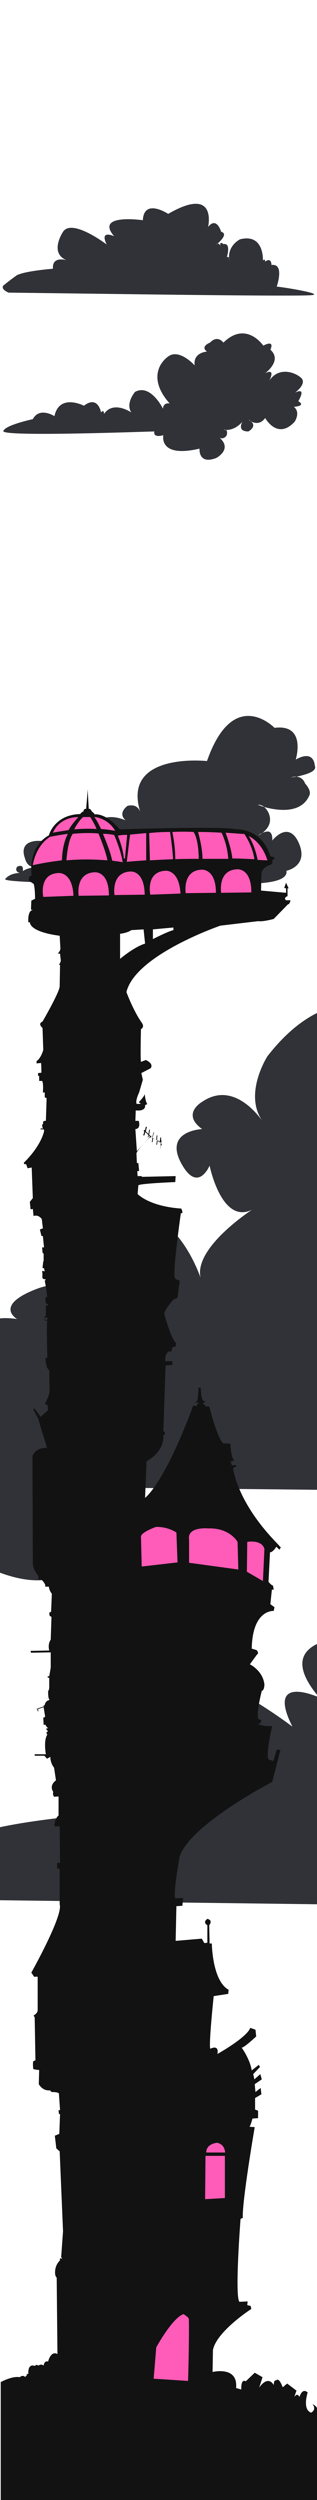 <?xml version="1.0" encoding="utf-8"?>
<!-- Generator: Adobe Illustrator 23.0.2, SVG Export Plug-In . SVG Version: 6.00 Build 0)  -->
<svg version="1.1" xmlns="http://www.w3.org/2000/svg" xmlns:xlink="http://www.w3.org/1999/xlink" x="0px" y="0px"
	 viewBox="0 0 85 669.8" style="enable-background:new 0 0 85 669.8;" xml:space="preserve">
<style type="text/css">
	.st0{enable-background:new    ;}
	.st1{fill-rule:evenodd;clip-rule:evenodd;fill:#303237;}
	.st2{fill-rule:evenodd;clip-rule:evenodd;fill:#121212;}
	.st3{fill:#FF5BB8;}
	.st4{fill-rule:evenodd;clip-rule:evenodd;fill:#FF5BB8;}
</style>
<g id="fatCloud2" class="st0">
	<g id="fatCloud2_1_">
		<g>
			<path class="st1" d="M243.3,503.2c0,0,7.8-22.9-4.9-21c0,0,0.1-7.9-6.1-3.2c0,0,0.1-3.4-2.3-1.2c0,0,1.4-26.5-22.1-20.5
				c0,0-11.4,5.3-10.8,18.5c0.3,1.2,0.3,2.8,0.3,2.8c-0.2-1-0.3-1.9-0.3-2.8c-0.3-1.2-1-2-2.3-0.6c0,0,4.7-14.4-3.2-13
				c0,0-4.1-3.7-2.9,1.8c0,0-1.2-2.8-2.8-2.1c-0.7,0.6-1.1,1-1.1,1c0.4-0.5,0.8-0.8,1.1-1c3-2.6,10.2-9.8,3.4-11.6
				c0,0-4.4-15.2-12.6-4.7c0,0,9.3-40.6-38.7-12.6c0,0-23.4-15.7-24.5,6.1c0,0-46.9-6.7-27.9,15.7c0,0-14.5-6.7-7.2,7.8
				c0,0-33.5-25.7-42.4-12.3c0,0-13.9,20,3.4,27.3c0,0-14-4.4-12.9,8.4c0,0-23.4,1.8-32.9,5.3c-1.2,0.4-2.1,0.9-2.8,1.4
				c-6.2,4.5-12.3,9.5-12.3,9.5s-3.3,3.4,5,6.7l141.2,1.8c0,0,135.2,1.9,151.3,0.8C292.1,510.3,247.1,503.2,243.3,503.2z"/>
		</g>
	</g>
</g>
<g id="fatCloud1" class="st0">
	<g id="fatCloud1_1_">
		<g>
			<path class="st1" d="M163.9,307.5c-11-35.8-24.4-21.2-24.4-21.2s-7.7-17.1-18.3-3.3c0,0-24.8-31.8-49.5,0c0,0-6.5,10.1-1.3,17.4
				c-0.6-0.8-7.6-11.1-16.2-5.2c0,0-5.7,3.2,0,7.3c0,0-10.2,0.4-5.7,9c4.5,8.5,7.7,0.8,7.7,0.8s3.2,15.9,11.4,11.8
				c0,0-15.8,10.2-13.8,18.3c0,0-6.9-20.8-20.3-16.3c-13.4,4.5-9.7,19.6-1.2,22.4c0,0-8.5-3.3-11,5.3c0,0,0.4-13-11.4-8.5
				s-5.3,8.1-5.3,8.1s-9.3-1.6-7.7,3.3c0,0-20.7-8.6-26.4,12.2c-5.7,20.8,11.8,18.7,11.8,18.7s-11.1,4.2-13.4,9
				c-0.2,1.4-0.4,2.4-0.4,2.4c-0.2-0.8,0-1.6,0.4-2.4c0.5-4.2,0.8-12.3-5.3-10.2c0,0-8.5-4.9-15.8,6.9c0,0-15.9-17.9-34.5-4.1
				c-18.7,13.8,1.2,15.9,1.2,15.9s-18.7,4.5-17.1,8.1c1.6,3.7,44.3,8.5,44.3,8.5s-3.7,17.9,15,5.3c0,0,20.7,28.9,33.3-10.6
				c0,0,37,24.4,33.7-17.9l75.9,0.8c0,0,17.1,13.8,17.9-13.8c0,0,8.1,8.6,12.2-4.9c4.1-13.4-9.3-7.3-9.3-7.3s13.4-11,4.1-16.7
				c0,0,22.3-3.7,5.7-16.7C130.2,340,174.9,343.3,163.9,307.5z"/>
		</g>
	</g>
</g>
<g id="cloud03" class="st0">
	<g id="cloud03_1_">
		<g>
			<path class="st1" d="M84.4,205.1c0,0-0.1-4.4-5.1-1.6c0,0,3-9.6-5.7-8.5c0,0-11-11.4-18.1,8.9c0,0-22.9-2.5-17.9,13.6
				c0,0.1,0,0.1,0,0.1c0,0,0-0.1,0-0.1c-0.2-0.5-0.9-2.2-3.4-1.6c0,0-2.8,1.9-0.5,3.9c0,0-7.3-3.5-9.2,3.4c0,0-0.3-2.8-1.7-1.5
				c-1.1,1-0.2,1.6,0.3,1.9c0.1,0,0.2,0.1,0.2,0.1s-0.1,0-0.2-0.1c-0.6-0.2-1.9-0.5-1.3,1.7c0,0-2.4-4.1-3.3-0.8
				c-0.8,3.3,1.7,1.4,1.7,1.4s-0.9,1.9,0.1,2.1c0.6-0.1,0.9-0.2,0.9-0.2c-0.4,0.2-0.7,0.2-0.9,0.2c-1.6,0.3-4.7,1.2-6.5,3.2
				c0,0,0.8-6.5-3-5.9c0,0-6-0.6-4.1,4.7c0,0,0.5,2.4,2.6,2.3c0.3-0.1,0.5-0.1,0.5-0.1c-0.2,0-0.4,0.1-0.5,0.1
				c-0.8,0.1-2.4,0.5-3.2,1.1c0,0,0.5-2.1-1.5-1.2c0,0-0.9,1.2,0.7,1.7c0,0-2.5-0.1-3.9,1.6c-1.4,1.7,64.2,1.2,64.2,1.2
				s11.9,0.5,11.2-3.4c0,0,6.1-1.2,3.3-7.5c-2.8-6.2-7.1-0.6-7.1-0.6s0.3-2.7-1.5-2.4c-0.5,0.1-0.9,0.2-1.2,0.4
				c-0.5,0.4-1,0.6-1,0.6s0.3-0.3,1-0.6c1.2-0.9,2.8-2.6,1.8-5.2c0,0-0.4-1.1-1.3-1.8c-1-0.3-1.7-0.6-1.7-0.6c0.7,0,1.3,0.2,1.7,0.6
				c3.2,0.9,10,2.1,12.2-3.2c0,0,0.6-1.1-1.2-3.1c0,0-0.5-1.7-2.3-1.8c-0.9,0.1-1.5,0.2-1.5,0.2c0.6-0.2,1.1-0.3,1.5-0.2
				C81.6,207.6,85.2,206.8,84.4,205.1z"/>
		</g>
	</g>
</g>
<g id="Tour1_1_" class="st0">
	<g id="Tour1">
		<g>
			<path class="st2" d="M85,645.1c-0.5-0.7-1.2-1-1.2-1c1.2,1.6-0.4,2.3-0.4,2.3c-2.4-0.9-0.9-5.4-0.9-5.4c-1.5-1.4-2.2,1.2-2.2,1.2
				c-0.6-1.3-1.4,0-1.4,0l0.6-1.7l-2.5-1.9l-1.2,1c-1.1-3-1.8-1.8-1.8-1.8c-0.6-0.3-0.6,1.2-0.6,1.2c-1.7-2.8-3.9,0.7-3.9,0.7
				l0.9-2.8l-2.1-1.2l-2.4,2.3c-1.4-0.8-1.2,2.2-1.2,2.2l-1.4-0.4c0.6-6-6.3-4.3-6.3-4.3l0.1-5.9c1-5,10.3-11,10.3-11l-0.2-0.8
				l-0.9-0.2l0.1-1l-2.2,0.1c-1.3-1.4,0.3-22.2,0.3-22.2l0.6-0.3c-0.2-4.5,3.2-24.3,3.2-24.3l-1.4-0.1c0.3-0.3,0.8-2.2,0.8-2.2
				l1.5-0.1v-2l-0.8-0.3v-3.1l1.7-1l-0.2-1.7l-1.4,1.1l-0.2-2.1l1.9-1.3l-0.4-1.4l-1.6,1.4c-0.1-0.6-0.3-1.4-0.3-1.4l1.8-1.9
				l-0.3-0.6l-1.9,1.5c-0.5-3.1-2.7-6.1-2.7-6.1c0.6,0.1,3.9-3,3.9-3l-0.2-1.8l-1.4-0.5c-0.9,2.6-8.8,7-8.8,7
				c0.5-2.7-1.9-1.4-1.9-1.4c-0.5-0.8,0.9-14.1,0.9-14.1l3.9-0.6l0.1-1.1c-4.4-2.4-4.5-12.4-4.5-12.4h-0.6l-0.1-4.9
				c1.1-1.4-0.5-1.7-0.5-1.7c-1.4,1,0,1.7,0,1.7v4.7l-0.8,0.1l-0.7-1.2l-7,0.6l0.2-9.3l1.6-0.1l0.2-2.1l-2.1,0.1
				c-0.6-1.8,1.2-11.3,1.2-11.3c3-8.6,24.8-19.9,24.8-19.9l2.2-8.6h-1l-0.9,3l-1.3-0.4c-0.8-1.5,1-9,1-9c-2.1,0.3-3.9-0.5-3.9-0.5
				c1.2-0.2,0.9-1.1,0.9-1.1l-0.7-0.2c-0.7-1.5,0.9-7.6,0.9-7.6c0.7-0.1,0.7-1.7,0.7-1.7c-0.4-3.7-3.9-5.4-3.9-5.4l1.9-2.6
				c0.7-0.4-0.1-1.2-0.1-1.2l-1.3-0.4c0.2-10.6,5.9-10.1,5.9-10.1l0.2-1l-1.1-0.8l0.4-3.9l0.5,0l-0.2-1.1c-0.4,0-1.2-1-1.2-1
				l0.4-7.9c0.8,0,1.7-1.5,1.7-1.5l0.8,0.8l0.4-0.6l-1-1.1c-11-11.3-11.8-20.2-11.8-20.2l0.9-0.4l-0.2-0.4l-1,0.1l-0.4-1l1-0.3
				c-1-1.1-1-4.5-1-4.5l-1.9-0.1c-1.5-0.9-3.8-9.9-3.8-9.9l-1,0c-0.1-0.5-0.8-0.8-0.8-0.8l0.8-0.5l-0.7-0.3
				c-0.5-0.5-0.6-3.5-0.6-3.5l-0.6,0.1c0.1,0.9-0.3,3.6-0.3,3.6l-0.7,0.3c0,0,1.9,0.2,1.3,0.2c-0.6,0-0.8,0.8-0.8,0.8l-0.9-0.1
				c-7.8,21.1-12.9,24.7-12.9,24.7l0.4-9.8c5.1-2.9,4.5-6.9,4.5-6.9c1-0.7,0-1.2,0-1.2l0.6-17.6l1.8-0.1l0-1l-1.9,0
				c-0.1-2.1,0.9-2.6,0.9-2.6H46c0-1.6,1.1-1.3,1.1-1.3l0.1-1c-1.3-0.9-3.1-7.6-3.1-7.6c-0.4-0.9,2.4-4,2.4-4l1.1-0.5l0.6-4.6
				c-1.5-0.4-1.3-0.8-1.3-0.8c-0.7-1.2,1.6-17.3,1.6-17.3l0.2,0.1c0.5-0.2-0.1-1.3-0.1-1.3c-8.7-0.6-11.7-3.9-11.7-3.9l0.2-2.3
				c-0.1-0.5,9.9-0.9,9.9-0.9l0.1-1.6l-9.1,0.2v-0.2l-1.1,0l-0.1-1.3l0.5-0.1l-0.2-2.1h-0.4l-0.1-2.4c-0.3-0.7,3.5-4.4,3.5-4.4
				l0.2,0.1l0.1-0.3l0.5,0.1l-0.2,1.3l0.2,0l0.2-1.1l1,0.6l-0.2,1.2h0.2l0.2-1.2l0.8,0.6l-0.1,1.3L43,308l0.1-1.2l0.2,0.1l0.1-0.3
				l-0.2-0.1l0.1-0.9l-0.1-0.2v-0.6l-0.2-0.1l-0.2,1.4l-0.7-0.6l0.1-1.3l-0.2,0l-0.1,1.2l-1-0.6l0.4-1.4l-0.1-0.1l-0.4,1.4l-0.3-0.2
				l0.1-0.1l0-0.1l-0.2,0.1l-0.4-0.4l0.2-1.3l-0.2-0.1l-0.2,1.2l-0.7-0.7l0.3-1.2l-0.3,0l-0.2,0.9l-0.2-0.1l-0.2,0.3l0.2,0.2l-0.3,1
				l0.3,0l0.3-0.9l0.8,0.8l-0.2,0.6l0.2,0l0.1-0.5l0.3,0.4l-3.5,3.8l-0.4-5.9c1.6-0.1,0.9-2.2,0.9-2.2h-0.9l0.1-2.8
				c2.9,0.3,2.5-1.4,2.5-1.4l0.6-0.3c-0.5-0.6-0.7-2.7-0.7-2.7c-0.1,0.7-1.6,2.2-1.6,2.2l0.6,0.4c-1.5,0.2-1.2-0.1-1.2-0.1
				c-0.3-0.8,0.7-2.9,0.7-2.9l1-3.4l-0.4-1.8l2.5-1.3c0.9-1.3-1.3-2.2-1.3-2.2l-1.3,0.5c-0.2-1,0-8.8,0-8.8l0.2-0.1
				c0.8-0.7,0-1.6,0-1.6c-2.3-3.3-4.1-8.2-4.1-8.2c2.4-10,25.2-17.8,25.2-17.8l10.1-1.2c1.4,0.2,4.2-0.6,4.2-0.6l3.8-3.9
				c0.5,0,0.7-1.1,0.7-1.1h-1.2c-0.8-0.7,0.4-1.1,0.4-1.1V238h0.3l-0.7-1.5l-0.5,1.4l0.5,0.1v1.2l-6.7-0.6l0.1-4.4
				c0-1.7,2.1-2.4,2.1-2.4c1.2-0.2,0.8-1.4,0.8-1.4l0.6-0.3v-0.4l-1.1-0.3c-2.4-7.7-9.2-7.2-9.2-7.2c-3.4-0.9-31.2,0-31.2,0
				c-3.9-4.6-6.7-4-6.7-4c-0.2-0.4-0.8-0.8-0.8-0.8c-0.3-0.8-0.8-0.7-0.8-0.7l-0.3-5.3c0,0.7-0.4,5.3-0.4,5.3
				c-0.8,0-0.7,0.7-0.7,0.7c-0.5,0.1-0.9,0.7-0.9,0.7c-7,0.2-8.4,5.7-8.4,5.7c-5.9,3.3-4.6,10.8-4.6,10.8c-1.1,0.1-0.7,1.4-0.7,1.4
				l1.2,0.8c0.4,0.8,0.4,4,0.4,4l-1,0.5l-0.1,2.4l0.5,0.1c-1.5,0.2-1.2,3.3-1.2,3.3H8c0.3,2.8,8,3.6,8,3.6l0.2,3.5
				c0,0.5-0.7,1.3-0.7,1.3l0.6,0l0.2,1.8c0,0.5-0.5,1.2-0.5,1.2h0.3l-0.1,5.7c0.1,1.4-4.6,9.5-4.6,9.5c-1.4,0.6,0,1.7,0,1.7l0.2,5.9
				c-0.7,2.4-1.8,3-1.8,3l0,0.6l1.2-0.1c0.1,0.4,0.1,2.6,0.1,2.6l-0.9,0.1v0.7l0.3,0.1l0,0l0.3,0.1l-0.3-0.1l0,1.3h0.8
				c0.4,0.6,0.2,3.1,0.2,3.1l0.5,0v1.3l0.5,0.2l-0.2,6.1c-1.1-0.1-0.7,0.9-0.7,0.9c-0.6-0.2-0.1,1.2-0.1,1.2l-0.6-0.1v0.3h0.9l0,0.6
				c-1.2,4.4-5.3,8.2-5.3,8.2c-0.2,0.2,0,0.5,0,0.5H7l0.4,1.1l1.1-0.2l0.3,8.2L8,322l0.2,2l0.6-0.1l0.2,1.9c1.3-0.5,2.2,0.8,2.2,0.8
				l0.3,2.5l-0.8,0.3l0.4,1.7l0.4,0.1l0.3,3h-0.5l0.1,1.4l0.3,0.3v1.4v0.6h-0.1l-0.2,1.8l0.4,0.1l0.2,0.8l-0.7-0.1l0.1,1.1
				c-0.3,1.4,0.8,1.1,0.8,1.1l0,0.3l-0.2,0.1l0.3,1.7l0.4,2.7c0,0-0.6-0.4-0.5,0.9s0.5,0.9,0.5,0.9l0.2,0.5h-0.9l0.3,0.2l0,2.5
				l-0.1,0l-0.1,0.3l-0.3,0l0,0.2l0.9,0l0,0.6h-0.5c-0.4-0.1,0-0.3,0-0.3c-0.5,0.1-0.2,0.5-0.2,0.5l0.7,0c-0.3,0,0,10,0,10l-0.5,0
				l0.1,1.6l0.2,0c-0.1,1,0.3,1.2,0.3,1.2c0,0.4,0.4,0.4,0.4,0.4l0.1,5.5c0,1.4-1.2,3.5-1.2,3.5l0,0.3h0.6l0.2,1.5l-2,1.8l-1.7-2.3
				l-0.3,0.3l1.3,2.4l2.4,7.9c-3.2-0.1-3.9,2.2-3.9,2.2l0.1,28.8c0.1,1.9,1.5,3.3,1.5,3.3l0,1l0.8,0c1.4,1.4,1,1.9,1,1.9l1,0
				c0.1,1.1,0.8,1.9,0.8,1.9l-0.2,4.8l-0.5,0.3l0.1,0.8l0.5,0.3l-0.2,6.1c-0.9,1.3-0.4,2.9-0.4,2.9l-5,0.1l0.1,0.5l5.3-0.1l0,4.1
				l-0.4,2.3h-0.4l0,0.4l0.4,0v2.5c0,0.8-0.3,1.1-0.3,1.1c0,2.2,0.3,2.1,0.3,2.1l0,0.3c-1.1,0.2-1.2,1.3-1.2,1.3h-0.1v0.1l-0.2,0
				c-0.1,0.1,0,0.2,0,0.2H12l-1.8,0.6l-0.1-0.3l0,0l0.1,0.3l-0.4,0.1l0,0.1l0.4-0.1l0.1,0.2l-0.3,0.1l0,0l0.3,0l0,0.1l-0.3,0.1l0,0
				l0.3,0l0,0.1l-0.3,0.1l0,0l0.2-0.1l0.1,0.1l-0.3,0.1l0,0l0.2-0.1l0.1,0.1l0,0l-0.1-0.1l0.3-0.1l0,0l-0.3,0.1l-0.1-0.1l0.3-0.1
				l0,0l-0.3,0.1l0-0.1l0.3-0.1l0,0l-0.3,0.1l-0.1-0.1l0.4-0.1l0,0l-0.4,0.1l-0.1-0.2l1.8-0.6l0.4,2.5c-0.1,0.2-0.5,0.3-0.5,0.3
				l0.1,1.9h0.5c0.4,0.9,0.8,0.9,0.8,0.9l-0.5,0.1c0,0-0.3,0.1,0,0.3c0.3,0.2,0.3,0.6,0.3,0.6l-0.3,0v0.5l0.2,0.2
				c-1.1,1.7-0.4,5.3-0.4,5.3l-0.3,0l-2.6,0c-0.3,0.1,0,0.4,0,0.4h2.5l0.7,0.8l0.9-0.5c0,1.8,1,2.9,1,2.9L15,477
				c-2,1.5-0.7,3.1-0.7,3.1c-0.3,0.6,0.2,1.3,0.2,1.3l1.2-0.1l0,5.1c-1.1,0.9-1.1,2.9-1.1,2.9H16l0.1,9.8l-0.8,0l0,1.5l0.7,0.1v9.5
				c1,3-7.6,18.3-7.6,18.3l0.6,0.9l0.1,0.2l1,0c0,0,0,8.1,0,9c0,0.8-1.1,1.4-1.1,1.4l0.3,0.5l0.2,11.5L9,552.2
				c-0.3,0.1-0.1,2.1-0.1,2.1c0.3,0.2,1.6,0.3,1.6,0.3l-0.1,3.8c1.4,2.2,3.1,1.5,3.1,1.7c0,0.2,0.4,0.4,0.4,0.4
				c2.1,0,1.9,0.5,1.9,0.5l0.3,4.3l-0.4,0.1l0.1,1l0.3,0l-0.2,5.3l-1.2,0.5l0.4,3.4l0.9,0.8l0.9,21.4l-0.5,6.9l0.3,0.5
				c-0.9-0.5-0.6,0.4-0.6,0.4s-1.1,0.9-1.3,2.6c-0.2,1.7,0.4,2,0.4,2l0.2,20.5c-1.8-1-2.5,2-2.5,2c-1.1-0.3-1.2,1.1-1.2,1.1
				c-0.7-0.6-1.4,0-1.4,0c-0.7-0.5-0.9,0.1-0.9,0.1c-2.1-0.8-1.8,2.1-1.8,2.1c-0.7,0-0.4,0.6-0.4,0.6c-0.4-0.2-0.4,0.3-0.4,0.3
				c-0.7-0.8-1.5,0-1.5,0c-1.6-0.3-3.7,0.6-5.1,1.3v31.6h85V645.1z M41,249l5.5-0.5v0.7c-1.4,0.3-5.5,2.4-5.5,2.4L41,249z
				 M32.1,250.2c2.3-0.3,3.1-1,3.1-1l3.3-0.2l0.4,3.8c-3.1,1-6.7,4.1-6.7,4.1V250.2z"/>
		</g>
	</g>
</g>
<g id="cloud02" class="st0">
	<g id="cloud02_1_">
		<g>
			<path class="st1" d="M79.1,105.2c0,0,3.5-2.5,1.5-4.1c-2-1.6-6-2.7-8.4,0.9c0,0,1.9-3.5-1.1-2c0,0,4.7-3.4,1.4-6.3
				c0,0,1.4-2.8-1.9-1.1c0,0-4.6-6.8-10.7-0.8c0,0-1.5-2.2-3.6,0c0,0-2.7,1-0.8,2.4c0,0-3.8,0.2-3.3,3.7c0,0-4.1-4.6-7.1-2.4
				c-3,2.2-4.8,6.8,0.4,12.6c0,0-1.7-0.4-1.8,1.4c0,0-3.3-6.8-7.5-4.5c0,0-2.6,3-1,5.5c0,0-4.8-3.3-7.3,0.4c0,0,0-1.4-0.8-0.4
				c0,0-0.8-4.7-4.6-1.8c0,0-6.6-3.4-7.9,2.8c0,0-4-2.6-5.8,0.8c0,0-7.5,1.6-7.9,3.2s38.8,0.1,40.5,0.1c0,0-0.6,1.8,2.4,1
				c0,0-1.4,6.2,9.7,3.6c0,0-0.4,4.4,4.5,2.5c0,0,4.4-2.3,0.9-5.4c0,0,1.1,0.6,1.9-0.7c0,0,0.3-1.1-0.2-1.4c-0.4,0-0.6-0.1-0.6-0.1
				c0.3,0,0.5,0,0.6,0.1c0.9,0,2.6-0.2,4.4-2.2c0,0-1.6,2.6,1.6,2.6c0,0,2.4-1.3,0.7-2.7c-0.4-0.2-0.7-0.5-0.7-0.5
				c0.3,0.2,0.5,0.3,0.7,0.5c0.9,0.5,2.5,0.9,3.8-0.9c0,0,3.3,6,7.9,1c0,0,1.7-2.5-0.2-4c0,0,3.4-0.2,1.2-1.5
				C80,107.4,82.4,103.6,79.1,105.2z"/>
		</g>
	</g>
</g>
<g id="cloud01" class="st0">
	<g id="cloud01_1_">
		<g>
			<path class="st1" d="M74.2,76.8c0,0,2.2-6.3-1.4-5.8c0,0,0-2.2-1.7-0.9c0,0,0-1-0.6-0.3c0,0,0.4-7.3-6.1-5.7c0,0-3.2,1.5-3,5.1
				c0.1,0.3,0.1,0.8,0.1,0.8c0-0.3-0.1-0.5-0.1-0.8c-0.1-0.3-0.3-0.6-0.6-0.2c0,0,1.3-4-0.9-3.6c0,0-1.1-1-0.8,0.5
				c0,0-0.3-0.8-0.8-0.6c-0.2,0.2-0.3,0.2-0.3,0.2c0.1-0.1,0.2-0.2,0.3-0.2c0.8-0.7,2.9-2.7,1-3.2c0,0-1.2-4.2-3.5-1.3
				c0,0,2.6-11.2-10.7-3.5c0,0-6.5-4.3-6.8,1.7c0,0-13-1.9-7.7,4.3c0,0-4-1.9-2,2.2c0,0-9.3-7.1-11.7-3.4c0,0-3.8,5.6,0.9,7.6
				c0,0-3.9-1.2-3.6,2.3c0,0-6.5,0.5-9.1,1.5c-0.3,0.1-0.6,0.2-0.8,0.4c-1.7,1.2-3.4,2.6-3.4,2.6s-0.9,0.9,1.4,1.9l39.1,0.5
				c0,0,37.4,0.5,41.9,0.2C87.7,78.8,75.2,76.8,74.2,76.8z"/>
		</g>
	</g>
</g>
<g id="tourelleWindow03" class="st0">
	<g id="tourelleWindow03_1_">
		<g>
			<path class="st3" d="M66.3,413.1l-0.1,8l4.3,2.5l0.4-8.6C70.2,412.4,66.3,413.1,66.3,413.1z"/>
		</g>
	</g>
</g>
<g id="tourelleWindow02" class="st0">
	<g id="tourelleWindow02_1_">
		<g>
			<path class="st3" d="M63.7,413.1c0,0-2.1-3.8-7.8-3.6c0,0-5.8-0.6-5.2,3l0,6.2l13.2,1.8L63.7,413.1z"/>
		</g>
	</g>
</g>
<g id="tourelleWindow01" class="st0">
	<g id="tourelleWindow01_1_">
		<g>
			<path class="st3" d="M47.3,410.6c0,0-2.2-1.6-5.5-1.5c0,0-4,1.4-4,2.6l0.2,8l9.6-1.1L47.3,410.6z"/>
		</g>
	</g>
</g>
<g id="entrée_1_" class="st0">
	<g id="entrée">
		<g>
			<path class="st3" d="M50.6,621.2c-0.2-0.5-1.4-1.2-1.4-1.2c-3,1-7.3,8.9-7.3,8.9l-0.7,8.4l9.2,0.6
				C50.5,637.9,50.8,621.7,50.6,621.2z"/>
		</g>
	</g>
</g>
<g id="rdcWindowPart01" class="st0">
	<g id="rdcWindowPart01_1_">
		<g>
			<polygon class="st3" points="55.1,577.6 55,589.2 60.3,588.9 60.3,577.6 			"/>
		</g>
	</g>
</g>
<g id="rdcWindowPart02" class="st0">
	<g id="rdcWindowPart02_1_">
		<g>
			<path class="st3" d="M58.2,574.1c0,0-2.9,0.2-2.9,2.6l5.1,0C60.3,576.7,60.4,574.5,58.2,574.1z"/>
		</g>
	</g>
</g>
<g id="verriereWindow04" class="st0">
	<g id="verriereWindow04_1_">
		<g>
			<path class="st3" d="M44.3,233.3c-5.3,0.3-4,6.4-4,6.4l8.1-0.3C48,232.8,44.3,233.3,44.3,233.3z"/>
		</g>
	</g>
</g>
<g id="verriereWindow05" class="st0">
	<g id="verriereWindow05_1_">
		<g>
			<path class="st3" d="M54.1,233c-5.3,0.2-4.3,6.3-4.3,6.3l8.1-0.1C57.9,232.7,54.1,233,54.1,233z"/>
		</g>
	</g>
</g>
<g id="verriereWindow06" class="st0">
	<g id="verriereWindow06_1_">
		<g>
			<path class="st3" d="M63.6,232.9c-5.3,0.2-4.3,6.3-4.3,6.3l8.1-0.1C67.4,232.5,63.6,232.9,63.6,232.9z"/>
		</g>
	</g>
</g>
<g id="verriereWindow01" class="st0">
	<g id="verriereWindow01_1_">
		<g>
			<path class="st3" d="M15.6,233.9c-5.3,0.3-4,6.4-4,6.4l8.1-0.3C19.4,233.4,15.6,233.9,15.6,233.9z"/>
		</g>
	</g>
</g>
<g id="verriereWindow02" class="st0">
	<g id="verriereWindow02_1_">
		<g>
			<path class="st3" d="M25.4,233.7c-5.3,0.2-4.3,6.3-4.3,6.3l8.1-0.1C29.2,233.3,25.4,233.7,25.4,233.7z"/>
		</g>
	</g>
</g>
<g id="verriereWindow03_1_" class="st0">
	<g id="verriereWindow03">
		<g>
			<path class="st3" d="M35,233.5c-5.3,0.2-4.3,6.3-4.3,6.3l8.1-0.1C38.7,233.1,35,233.5,35,233.5z"/>
		</g>
	</g>
</g>
<g id="Verriere_Gauche_1_" class="st0">
	<g id="Verriere_Gauche">
		<g>
			<path class="st4" d="M30.6,223.7c-1-0.2-2-0.3-3-0.3c1.5,3.5,2.2,5.8,2.5,7.2c1.8,0.2,2.8,0.4,2.8,0.4
				C32.3,227.4,30.6,223.7,30.6,223.7z M19.5,223.4c-1.1,1.6-1.5,4.9-1.7,7.1c4.5-0.4,8.3-0.2,11,0c-0.4-2.1-1.5-5-2.4-7.2
				C23.9,223.1,21.5,223.2,19.5,223.4z M13.4,224.2c-4,2.6-4.6,7.6-4.6,7.6c2.7-0.6,5.3-1,7.8-1.3c0.1-3.8,1.1-6.2,1.6-7.1
				C15.3,223.8,13.4,224.2,13.4,224.2z"/>
		</g>
	</g>
</g>
<g id="Verriere_Droite_1_" class="st0">
	<g id="Verriere_Droite">
		<g>
			<path class="st4" d="M53.1,222.9c0.9,3.2,1.2,5.7,1.2,7.2c2.2,0,4.5,0,6.9,0c-0.2-3.3-1.3-6-1.8-7
				C57.6,223,55.5,222.9,53.1,222.9z M46.2,222.9c0.6,2.7,0.8,5.5,0.8,7.3c2-0.1,4.1-0.1,6.3-0.1c-0.1-4.9-1-6.6-1.4-7.2
				C50.1,222.8,48.1,222.8,46.2,222.9z M40,223.2l0.2,7.3c1.8-0.1,3.8-0.2,6.2-0.3c-0.1-2.3-0.6-5.9-0.8-7.3
				C43.6,222.9,41.7,223,40,223.2z M66.7,224c1.5,2.4,2.1,5,2.4,6.4c0.9,0,1.7,0.1,2.6,0.1C71.7,230.5,70.5,225.9,66.7,224z
				 M60.5,223.1c1.3,3.6,1.7,5.8,1.8,6.9c1.9,0,3.9,0.1,5.9,0.2c-0.4-3.1-2.1-5.9-2.7-6.8C65.5,223.5,63.5,223.3,60.5,223.1z
				 M34.9,223.6l-0.2,1.4l-0.7,5.9c0,0,1.9-0.2,5.2-0.4v-7.3c0,0,0,0,0,0c0,0,0,0,0,0L34.9,223.6z"/>
		</g>
	</g>
</g>
<g id="Verriere_Coin_1_" class="st0">
	<g id="Verriere_Coin">
		<g>
			<path class="st3" d="M31.6,223.9c1.6,4,1.6,6.1,1.6,6.1l0.3,0l0.6-6.3C32.9,223.6,31.6,223.9,31.6,223.9z"/>
		</g>
	</g>
</g>
<g id="Verriere_Top_1_" class="st0">
	<g id="Verriere_Top">
		<g>
			<path class="st4" d="M25.5,218.9h-0.2c0.7,0.9,1.4,2.4,1.8,3.2c2.4,0.2,3.8,0.5,3.8,0.5C28.9,219.2,25.5,218.9,25.5,218.9z
				 M22.3,218.9c-0.9,0.7-1.9,2.3-2.4,3.3c2.3-0.2,4.4-0.2,6-0.1c-0.5-1.2-1.3-2.6-1.7-3.2H22.3z M14.2,223.1
				c1.5-0.3,2.9-0.5,4.2-0.7c0.5-1.1,2-2.8,2.6-3.5C15.6,219,14.2,223.1,14.2,223.1z"/>
		</g>
	</g>
</g>
</svg>
